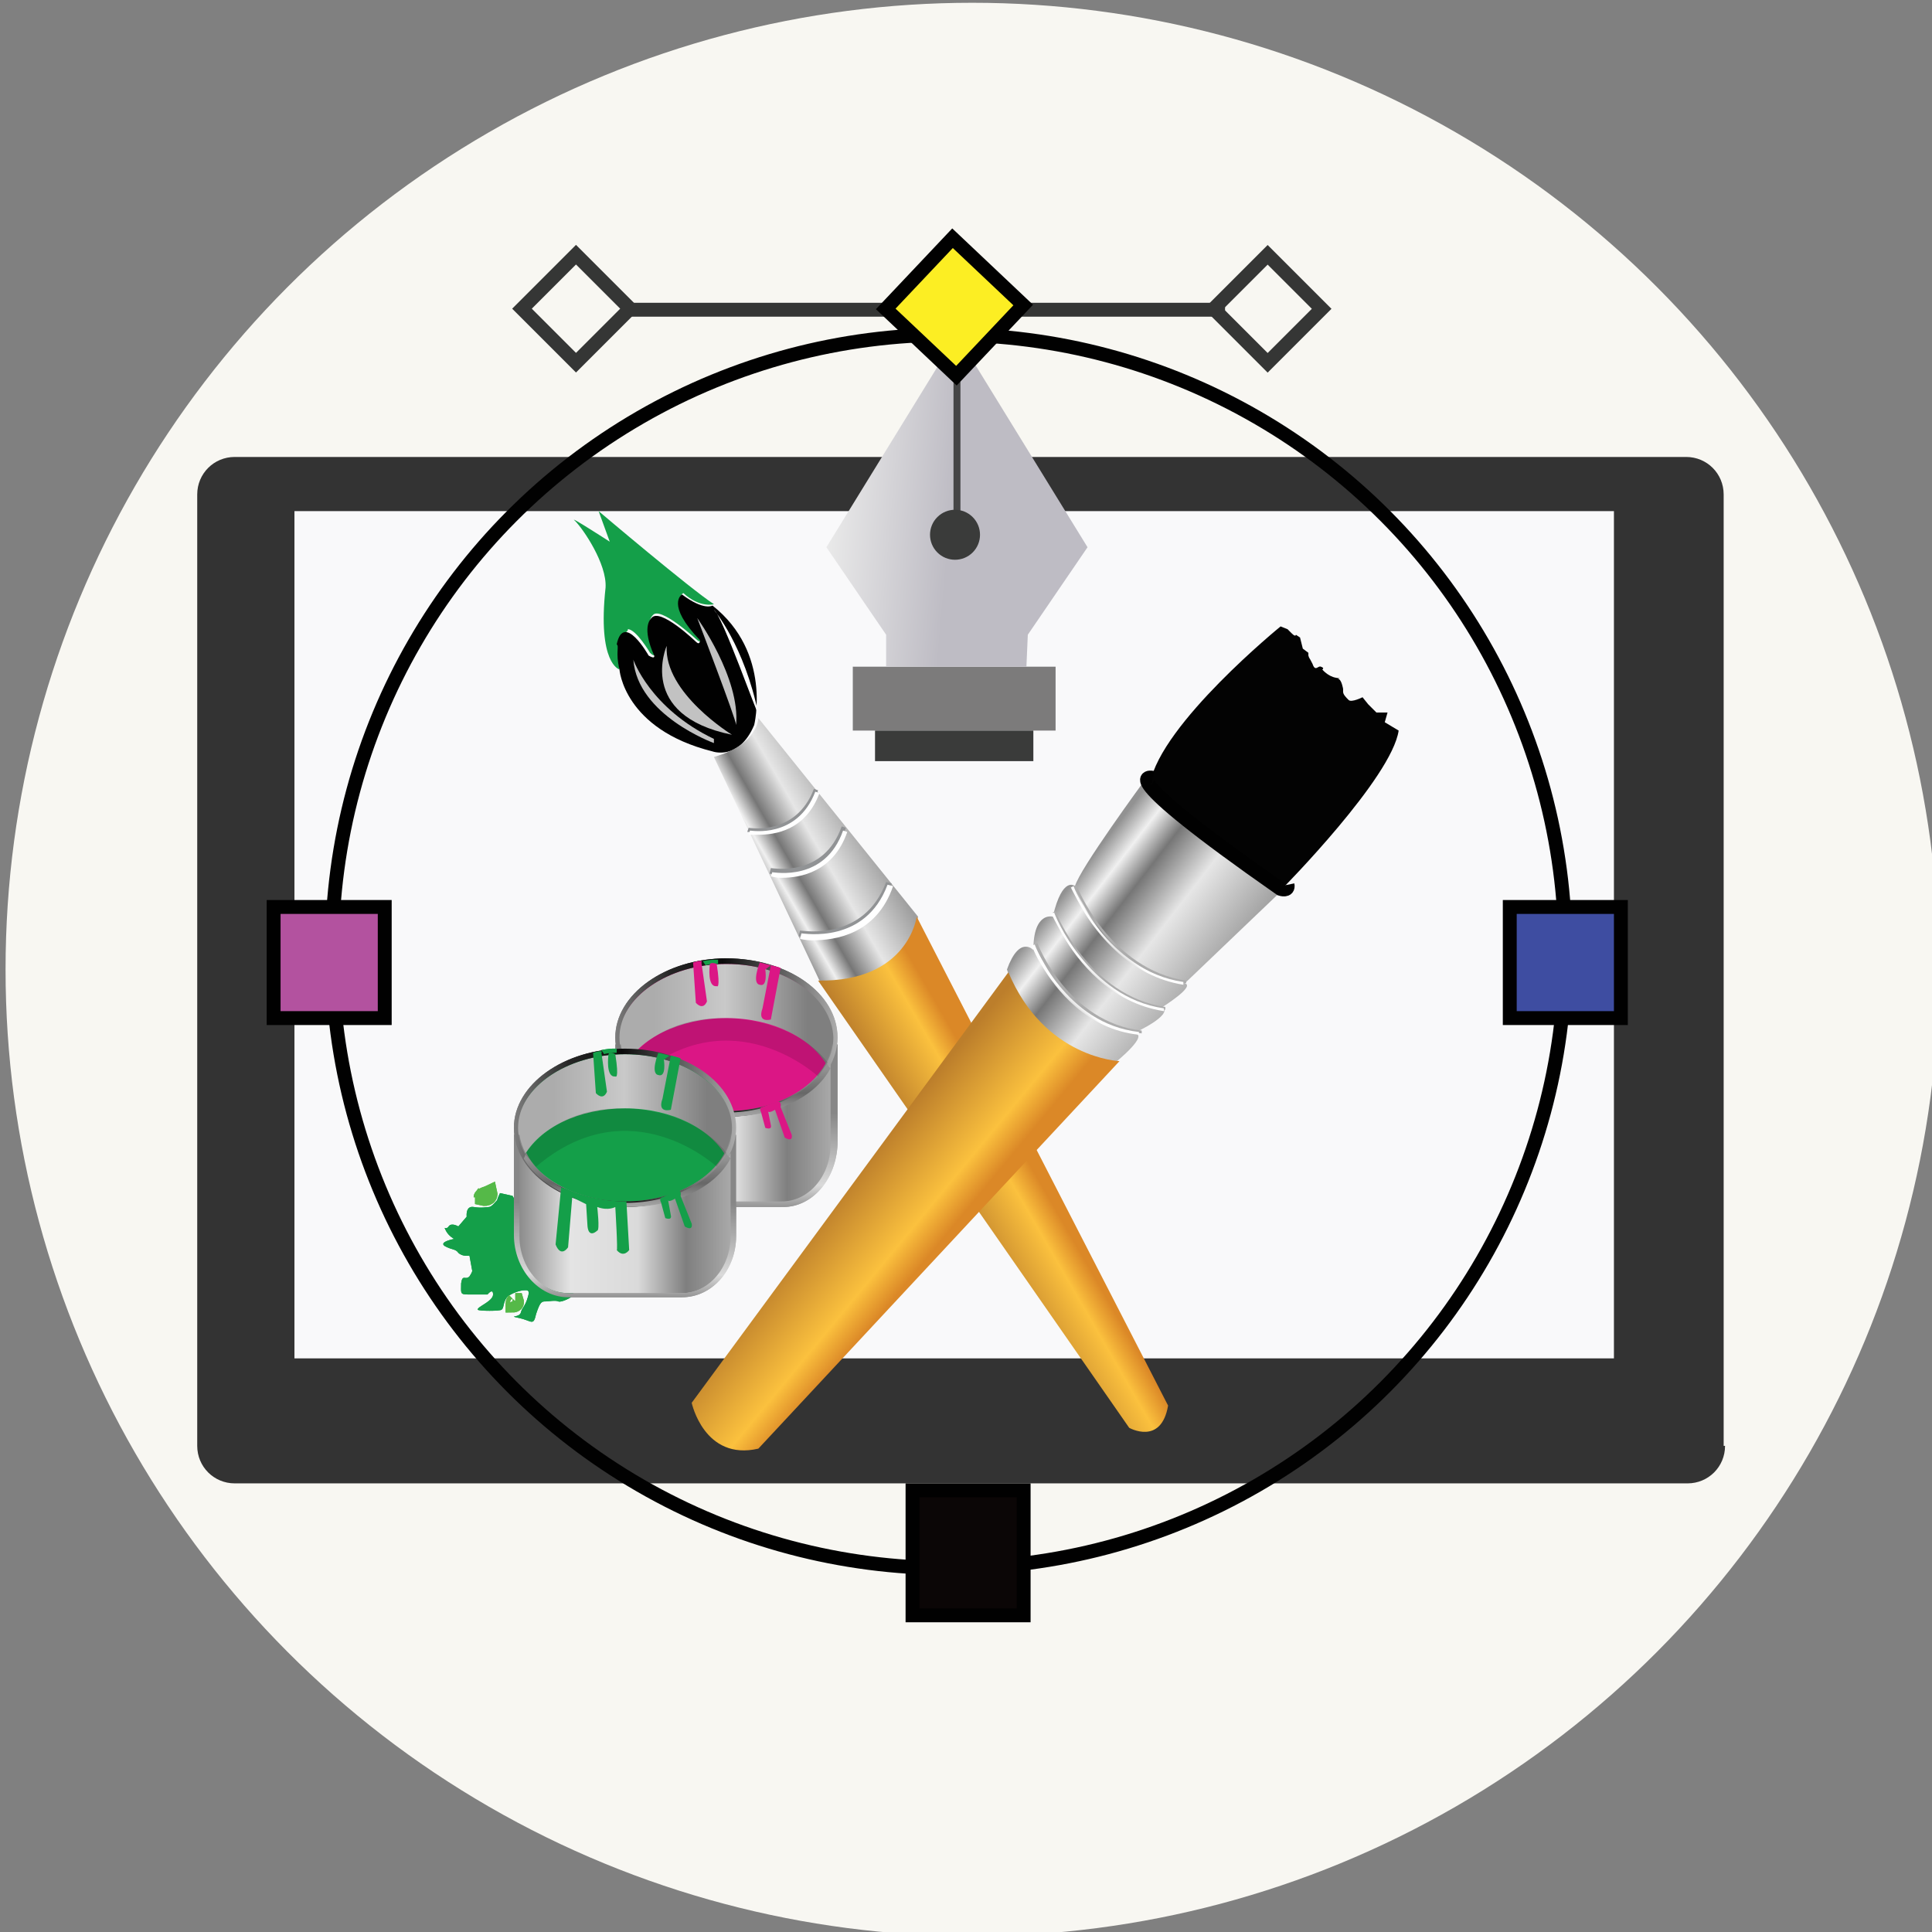 <?xml version="1.0" encoding="utf-8"?>
<!-- Generator: Adobe Illustrator 20.0.0, SVG Export Plug-In . SVG Version: 6.00 Build 0)  -->
<svg version="1.1" id="Layer_1" xmlns="http://www.w3.org/2000/svg" xmlns:xlink="http://www.w3.org/1999/xlink" x="0px" y="0px"
	 viewBox="0 0 139.1 139.1" enable-background="new 0 0 139.1 139.1" xml:space="preserve">
<rect x="0" y="0" width="139.1" height="139.1" fill="#808080" stroke="none"/>
<circle fill="#F8F7F2" cx="-833.5" cy="1752.8" r="70"/>
<g>
	<path fill="#333333" d="M-783.8,1786.3c0,1.4-1.1,2.5-2.5,2.5h-95c-1.4,0-2.5-1.1-2.5-2.5v-62c0-1.4,1.1-2.5,2.5-2.5h95
		c1.4,0,2.5,1.1,2.5,2.5V1786.3z"/>
	<rect x="-877.8" y="1726.8" fill="#F9F9FA" width="87" height="55"/>
</g>
<g>
	<line fill="none" stroke="#C9C9C9" stroke-miterlimit="10" x1="-801.3" y1="1771.8" x2="-801.3" y2="1732.8"/>
	<rect x="-804.1" y="1722.6" fill="#F68938" width="5.1" height="58.3"/>
	<rect x="-804.1" y="1719.2" fill="#F8F6F2" width="5.1" height="3.5"/>
	<path fill="#5C5C5C" d="M-798.9,1709.4h-4.1c-0.6,0-1.2,0.7-1.2,1.5v8.2h5.2V1709.4z"/>
	<rect x="-799" y="1722.6" fill="#A91E23" width="5.1" height="58.3"/>
	<rect x="-799" y="1719.2" fill="#C2C1BF" width="5.1" height="3.5"/>
	<path fill="#111111" d="M-798.9,1709.4h3.9c0.6,0,1.1,0.7,1.1,1.5v8.2h-5.1V1709.4z"/>
	<polyline fill="#F4B26D" points="-798.9,1780.9 -804.1,1780.9 -801.3,1790.6 -799.1,1790.6 	"/>
	<polyline fill="#F5A657" points="-799.1,1790.6 -796.9,1790.6 -793.9,1780.9 -799,1780.9 	"/>
	<g>
		
			<linearGradient id="SVGID_1_" gradientUnits="userSpaceOnUse" x1="-3708.68" y1="1379.854" x2="-3708.68" y2="1375.454" gradientTransform="matrix(0 -1 1 0 -2176.724 -1916.07)">
			<stop  offset="0.5" style="stop-color:#37474F"/>
			<stop  offset="0.5" style="stop-color:#445B65"/>
		</linearGradient>
		<path fill="url(#SVGID_1_)" d="M-801.3,1790.6c0,0,0.5,1.3,1.1,2.9c0.6,1.6,1.6,1.6,2.2,0c0.6-1.6,1.1-2.9,1.1-2.9"/>
	</g>
</g>
<rect x="-823.8" y="1756.8" fill="#090705" width="7" height="3"/>
<rect x="-815.8" y="1756.8" fill="#090705" width="8" height="3"/>
<rect x="-832.8" y="1756.8" fill="#090705" width="8" height="3"/>
<rect x="-840.8" y="1731.8" fill="#3A3B3A" width="11" height="1"/>
<rect x="-843.8" y="1735.8" fill="#3A3B3A" width="11" height="2"/>
<rect x="-830.8" y="1735.8" fill="#3A3B3A" width="11" height="2"/>
<rect x="-817.8" y="1735.8" fill="#3A3B3A" width="11" height="2"/>
<path fill="#3A3B3A" d="M-841.4,1733.7c0.1,0.1,0.2,0.1,0.2,0.3c0,0.1-0.1,0.3-0.3,0.3c-0.1,0-0.2,0-0.2-0.1l-2-1.3
	c-0.1-0.1-0.2-0.1-0.2-0.3c0-0.1,0.1-0.2,0.2-0.3l2-1.3c0.1,0,0.1-0.1,0.2-0.1c0.1,0,0.3,0.1,0.3,0.3c0,0.1-0.1,0.2-0.2,0.3
	l-1.7,1.2L-841.4,1733.7z"/>
<path fill="#3A3B3A" d="M-826.3,1732.7l-1.7-1.2c-0.1-0.1-0.2-0.1-0.2-0.3c0-0.1,0.1-0.3,0.3-0.3c0.1,0,0.1,0,0.2,0.1l2,1.3
	c0.1,0.1,0.2,0.1,0.2,0.3c0,0.1-0.1,0.2-0.2,0.3l-2,1.3c-0.1,0-0.1,0.1-0.2,0.1c-0.1,0-0.3-0.1-0.3-0.3c0-0.1,0.1-0.2,0.2-0.3
	L-826.3,1732.7z"/>
<rect x="-840.8" y="1739.8" fill="#3A3B3A" width="11" height="2"/>
<path fill="#3A3B3A" d="M-841.4,1742.4c0.1,0.1,0.2,0.1,0.2,0.3c0,0.1-0.1,0.3-0.3,0.3c-0.1,0-0.2,0-0.2-0.1l-2-1.3
	c-0.1-0.1-0.2-0.1-0.2-0.3c0-0.1,0.1-0.2,0.2-0.3l2-1.3c0.1,0,0.1-0.1,0.2-0.1c0.1,0,0.3,0.1,0.3,0.3c0,0.1-0.1,0.2-0.2,0.3
	l-1.7,1.2L-841.4,1742.4z"/>
<path fill="#3A3B3A" d="M-826.3,1741.4l-1.7-1.2c-0.1-0.1-0.2-0.1-0.2-0.3c0-0.1,0.1-0.3,0.3-0.3c0.1,0,0.1,0,0.2,0.1l2,1.3
	c0.1,0.1,0.2,0.1,0.2,0.3c0,0.1-0.1,0.2-0.2,0.3l-2,1.3c-0.1,0-0.1,0.1-0.2,0.1c-0.1,0-0.3-0.1-0.3-0.3c0-0.1,0.1-0.2,0.2-0.3
	L-826.3,1741.4z"/>
<line fill="none" stroke="#010101" stroke-miterlimit="10" x1="-833.8" y1="1764.3" x2="-807.8" y2="1764.3"/>
<line fill="none" stroke="#010101" stroke-miterlimit="10" x1="-833.8" y1="1767.3" x2="-807.8" y2="1767.3"/>
<line fill="none" stroke="#010101" stroke-miterlimit="10" x1="-833.8" y1="1770.3" x2="-807.8" y2="1770.3"/>
<line fill="none" stroke="#010101" stroke-miterlimit="10" x1="-840.8" y1="1773.3" x2="-807.8" y2="1773.3"/>
<g>
	<rect x="-876.5" y="1760" fill="#333333" width="38.4" height="2.3"/>
	<rect x="-876.5" y="1758.3" fill="#333333" width="4.4" height="5.1"/>
	<g>
		<rect x="-861.2" y="1707.8" fill="#676766" width="6.6" height="11.4"/>
		<rect x="-860" y="1719.2" fill="#333333" width="4.1" height="3.4"/>
		<path fill="#8F8F8F" d="M-857.9,1722c-6.1,0-11,4.9-11,11c0,6.1,4.9,11,11,11c6.1,0,11-4.9,11-11
			C-846.9,1726.9-851.9,1722-857.9,1722z M-857.9,1741.9c-4.9,0-8.9-4-8.9-8.9c0-4.9,4-8.9,8.9-8.9c4.9,0,8.9,4,8.9,8.9
			C-849,1737.9-853,1741.9-857.9,1741.9z"/>
		
			<rect x="-889.7" y="1761.1" transform="matrix(0.294 -0.956 0.956 0.294 -2298.584 415.691)" fill="#8F8F8F" width="43.4" height="4.5"/>
		
			<rect x="-849.5" y="1741.5" transform="matrix(0.961 -0.277 0.277 0.961 -522 -165.774)" fill="#8F8F8F" width="4.5" height="43.4"/>
		<polygon fill="#FDFEFF" points="-876.6,1794.7 -876.6,1794.7 -875.7,1783.1 -873.2,1783.9 		"/>
		<polygon fill="#FDFEFF" points="-839.1,1795 -839.1,1795 -840,1783.4 -842.5,1784.2 		"/>
		<rect x="-842.2" y="1758.7" fill="#333333" width="4.4" height="5.1"/>
		<path fill="#333333" d="M-854.9,1767.1c0,1.1-0.9,2.1-2.1,2.1l0,0c-1.1,0-2.1-0.9-2.1-2.1v-12.2c0-1.1,0.9-2.1,2.1-2.1l0,0
			c1.1,0,2.1,0.9,2.1,2.1V1767.1z"/>
	</g>
</g>
<circle fill="#F8F7F2" cx="70" cy="69.8" r="69.6"/>
<path fill="#333333" d="M124.2,104.1c0,1.5-1.2,2.7-2.7,2.7H16.9c-1.5,0-2.7-1.2-2.7-2.7V35.6c0-1.5,1.2-2.7,2.7-2.7h104.5
	c1.5,0,2.7,1.2,2.7,2.7V104.1z"/>
<rect x="21.2" y="36.8" fill="#F9F9FA" width="95" height="61"/>
<rect x="83.2" y="60.8" transform="matrix(0.707 -0.707 0.707 0.707 -19.789 79.346)" fill="#FFFFFF" stroke="#353635" stroke-width="2" stroke-miterlimit="10" width="5.5" height="5.5"/>
<rect x="38.7" y="19.5" transform="matrix(0.707 -0.707 0.707 0.707 -3.565 35.799)" fill="none" stroke="#353635" stroke-miterlimit="10" width="5.5" height="5.5"/>
<rect x="88.5" y="19.5" transform="matrix(0.707 -0.707 0.707 0.707 11.024 71.017)" fill="none" stroke="#353635" stroke-miterlimit="10" width="5.5" height="5.5"/>
<line fill="none" stroke="#353635" stroke-miterlimit="10" x1="45.2" y1="22.3" x2="88.2" y2="22.3"/>
<rect x="61.4" y="48" fill="#7C7B7B" width="14.6" height="4.6"/>
<rect x="63" y="52.6" fill="#3A3B3A" width="11.4" height="2.2"/>
<linearGradient id="SVGID_2_" gradientUnits="userSpaceOnUse" x1="994.236" y1="2320.018" x2="1008.583" y2="2307.979" gradientTransform="matrix(0.707 0.707 -0.707 0.707 997.285 -2308.151)">
	<stop  offset="0" style="stop-color:#E9E9E9"/>
	<stop  offset="0.463" style="stop-color:#BEBCC4"/>
	<stop  offset="1" style="stop-color:#BEBCC4"/>
</linearGradient>
<polyline fill="url(#SVGID_2_)" points="69.1,23.8 59.5,39.4 63.8,45.7 63.8,48 73.9,48 74,45.7 78.3,39.4 68.7,23.8 "/>
<rect x="68.3" y="23.5" fill="none" stroke="#454546" stroke-width="0.5" stroke-miterlimit="10" width="1.9" height="2"/>
<line fill="none" stroke="#454546" stroke-width="0.5" stroke-miterlimit="10" x1="68.9" y1="25.5" x2="68.9" y2="38.7"/>
<rect x="66.6" y="19.5" transform="matrix(0.707 -0.707 0.707 0.707 4.598 55.506)" fill="#FFFFFF" stroke="#353635" stroke-miterlimit="10" width="5.5" height="5.5"/>
<ellipse transform="matrix(0.707 -0.707 0.707 0.707 -7.102 59.924)" fill="#3A3B3A" cx="68.8" cy="38.5" rx="1.8" ry="1.8"/>
<circle fill="none" stroke="#010101" stroke-miterlimit="10" cx="68.3" cy="68.5" r="44.4"/>
<linearGradient id="SVGID_3_" gradientUnits="userSpaceOnUse" x1="44.448" y1="80.872" x2="60.065" y2="80.872">
	<stop  offset="0" style="stop-color:#878787"/>
	<stop  offset="0.248" style="stop-color:#E4E4E4"/>
	<stop  offset="0.558" style="stop-color:#DADADA"/>
	<stop  offset="0.782" style="stop-color:#7F7F7F"/>
	<stop  offset="1" style="stop-color:#ACACAC"/>
</linearGradient>
<path fill="url(#SVGID_3_)" d="M60.1,75.2v7.2c0,2.4-1.7,4.3-3.7,4.3h-8.2c-2,0-3.7-1.9-3.7-4.3v-7.2"/>
<linearGradient id="SVGID_4_" gradientUnits="userSpaceOnUse" x1="44.409" y1="74.723" x2="60.105" y2="74.723">
	<stop  offset="0" style="stop-color:#7F7F7F"/>
	<stop  offset="0.497" style="stop-color:#ADADAD"/>
	<stop  offset="1" style="stop-color:#ACACAC"/>
</linearGradient>
<ellipse fill="url(#SVGID_4_)" cx="52.3" cy="74.7" rx="7.8" ry="5.5"/>
<ellipse fill="#DB1685" cx="52.3" cy="74.7" rx="7.8" ry="5.5"/>
<linearGradient id="SVGID_5_" gradientUnits="userSpaceOnUse" x1="58.141" y1="73.122" x2="47.111" y2="73.122">
	<stop  offset="0" style="stop-color:#7F7F7F"/>
	<stop  offset="0.539" style="stop-color:#C9C9C9"/>
	<stop  offset="1" style="stop-color:#ACACAC"/>
</linearGradient>
<path fill="url(#SVGID_5_)" d="M52.3,73.3c3.4,0,6.2,1.5,7.3,3.5c0.3-0.6,0.5-1.3,0.5-1.9c0-3-3.5-5.5-7.8-5.5
	c-4.3,0-7.8,2.5-7.8,5.5c0,0.7,0.2,1.3,0.5,1.9C46,74.8,48.9,73.3,52.3,73.3z"/>
<linearGradient id="SVGID_6_" gradientUnits="userSpaceOnUse" x1="52.251" y1="80.104" x2="52.197" y2="89.399">
	<stop  offset="0" style="stop-color:#878787"/>
	<stop  offset="0.558" style="stop-color:#DADADA"/>
	<stop  offset="0.782" style="stop-color:#7F7F7F"/>
	<stop  offset="1" style="stop-color:#ACACAC"/>
</linearGradient>
<path fill="url(#SVGID_6_)" d="M56.4,86.9h-8.2c-2.1,0-3.9-2-3.9-4.5v-7.2l0.4,0c0.4,2.7,3.7,4.8,7.6,4.8c4,0,7.2-2.1,7.6-4.8l0.4,0
	v7.2C60.2,84.9,58.5,86.9,56.4,86.9L56.4,86.9z M44.6,76.5l0,5.9c0,2.3,1.6,4.1,3.5,4.1h8.2c1.9,0,3.5-1.8,3.5-4.1v-5.9
	c-1.1,2.3-4.1,3.9-7.6,3.9C48.7,80.4,45.7,78.8,44.6,76.5L44.6,76.5z"/>
<linearGradient id="SVGID_7_" gradientUnits="userSpaceOnUse" x1="44.227" y1="74.722" x2="60.287" y2="74.722">
	<stop  offset="0" style="stop-color:#7F7F7F"/>
	<stop  offset="0.248" style="stop-color:#262626"/>
	<stop  offset="0.485" style="stop-color:#0B0B0B"/>
	<stop  offset="1" style="stop-color:#ACACAC"/>
</linearGradient>
<path fill="url(#SVGID_7_)" d="M52.3,80.4c-4.4,0-8-2.5-8-5.7c0-3.1,3.6-5.7,8-5.7s8,2.5,8,5.7C60.3,77.8,56.7,80.4,52.3,80.4
	L52.3,80.4z M52.3,69.4c-4.2,0-7.7,2.4-7.7,5.3c0,2.9,3.4,5.3,7.7,5.3c4.2,0,7.7-2.4,7.7-5.3C59.9,71.8,56.5,69.4,52.3,69.4
	L52.3,69.4z"/>
<linearGradient id="SVGID_8_" gradientUnits="userSpaceOnUse" x1="52.257" y1="80.428" x2="52.257" y2="73.457">
	<stop  offset="0" style="stop-color:#A7A7A7"/>
	<stop  offset="0.248" style="stop-color:#676767"/>
	<stop  offset="0.485" style="stop-color:#909090"/>
	<stop  offset="1" style="stop-color:#ACACAC"/>
</linearGradient>
<path fill="url(#SVGID_8_)" d="M59.5,76.5c-1,2.1-3.9,3.6-7.2,3.6c-3.4,0-6.2-1.5-7.2-3.6c-0.1,0.1-0.1,0.3-0.2,0.4
	c1.2,2.1,4.1,3.5,7.5,3.5c3.4,0,6.3-1.4,7.4-3.5C59.6,76.8,59.6,76.6,59.5,76.5z"/>
<path fill="#DB1685" d="M48,79.2c0,0,1.7,0.9,4.3,0.9l0.2,3.5c0,0-0.4,0.6-0.9,0c0.1,0.2-0.1-3.1-0.1-3.1s-0.5,0.3-1.3,0
	c0,0,0.2,1.7,0,1.7c0,0-0.6,0.6-0.7-0.3l-0.1-1.6l-1-0.5l-0.3,3.6c0,0-0.5,0.8-0.9-0.2l0.4-4.1L48,79.2z"/>
<path fill="#DB1685" d="M54.9,79.7c0,0-0.3,0-0.1,0.4l0.3,1.1c0,0,0.5,0.2,0.4-0.2L55.3,80c0,0,0,0.2,0.5-0.1l0.7,2
	c0,0,0.6,0.4,0.5-0.2l-0.8-2c0,0,0.1-0.4-0.2-0.4L54.9,79.7"/>
<path fill="#DB1685" d="M49.9,69.3l0.2,2.9c0,0,0.5,0.6,0.8-0.1l-0.4-2.8C50.6,69.2,50.5,69.1,49.9,69.3z"/>
<path fill="#149F49" d="M50.6,69.2c0,0,0.5-0.1,0.8-0.1c0.2,0,0.2,0,0.3,0c0,0,0,0.3,0,0.3s-0.7,0-0.9,0.1L50.6,69.2z"/>
<path fill="#DB1685" d="M51.1,69.5c0,0-0.2,1.6,0.5,1.5c0,0,0.3,0.3,0-1.6C51.6,69.4,51.1,69.2,51.1,69.5z"/>
<path fill="#DB1685" d="M55.5,69.5c0,0,0.5,0.1,0.7,0.2l-0.7,3.7c0,0-1,0.3-0.6-0.8L55.5,69.5z"/>
<path fill="#DB1685" d="M54.7,69.3c0,0-0.6,1.5,0,1.6c0.6,0.2,0.4-1.1,0.4-1.1l0.4-0.3L54.7,69.3z"/>
<path opacity="0.13" fill="#010101" d="M45.1,76.6c0,0,2-3.4,7.1-3.3c0,0,4.8-0.1,7.4,3.2l-0.7,1c0,0-6.2-5.8-13,0L45.1,76.6z"/>
<path fill="#149F49" d="M36.9,86.1L36,85.9c0,0-0.2,0.4-0.2,0.5c-0.1,0.1-0.4,0.5-0.6,0.5s-0.5,0.1-1.1,0c-0.6-0.1-0.5,0.7-0.5,0.7
	L33,88.3c0,0-0.5-0.3-0.7,0c-0.2,0.3-0.4-0.1-0.2,0.3c0.2,0.4,0.6,0.6,0.6,0.6s-1.1,0.2-0.7,0.5c0.5,0.3,0.8,0.2,1,0.5
	c0.3,0.3,0.8,0.2,0.8,0.2l0.2,1.1c0,0,0,0.1-0.2,0.4c-0.3,0.3-0.5-0.2-0.6,0.5c0,0.7-0.1,0.8,0.5,0.8c0.7,0,1.4,0,1.4,0
	s0.4-0.5,0.4,0c0,0.5-1.2,0.9-1.1,1.1c0.1,0.1,1.6,0.1,1.7,0c0.2-0.1,0.1-0.5,0.4-0.9c0.3-0.3,1-0.5,1.2-0.5c0.2,0,0.5-0.1,0.3,0.5
	c-0.2,0.7-0.4,0.7-0.5,1.1c-0.1,0.4-1,0.2-0.1,0.4c0.9,0.2,1,0.6,1.2-0.3c0.3-0.9,0.4-0.9,0.7-0.9c0.2,0,0.7-0.1,0.9,0
	c0.2,0.1,1-0.3,1-0.4c0-0.1,0.4-0.6,0-0.7C40.9,92.8,36.9,86.1,36.9,86.1z"/>
<linearGradient id="SVGID_9_" gradientUnits="userSpaceOnUse" x1="37.206" y1="87.349" x2="52.823" y2="87.349">
	<stop  offset="0" style="stop-color:#878787"/>
	<stop  offset="0.248" style="stop-color:#E4E4E4"/>
	<stop  offset="0.558" style="stop-color:#DADADA"/>
	<stop  offset="0.782" style="stop-color:#7F7F7F"/>
	<stop  offset="1" style="stop-color:#ACACAC"/>
</linearGradient>
<path fill="url(#SVGID_9_)" d="M52.8,81.6v7.2c0,2.4-1.7,4.3-3.7,4.3h-8.2c-2,0-3.7-1.9-3.7-4.3v-7.2"/>
<linearGradient id="SVGID_10_" gradientUnits="userSpaceOnUse" x1="37.167" y1="81.198" x2="52.862" y2="81.198">
	<stop  offset="0" style="stop-color:#7F7F7F"/>
	<stop  offset="0.497" style="stop-color:#ADADAD"/>
	<stop  offset="1" style="stop-color:#ACACAC"/>
</linearGradient>
<ellipse fill="url(#SVGID_10_)" cx="45" cy="81.2" rx="7.8" ry="5.5"/>
<ellipse fill="#149F49" cx="45" cy="81.2" rx="7.8" ry="5.5"/>
<linearGradient id="SVGID_11_" gradientUnits="userSpaceOnUse" x1="50.899" y1="79.599" x2="39.868" y2="79.599">
	<stop  offset="0" style="stop-color:#7F7F7F"/>
	<stop  offset="0.539" style="stop-color:#C9C9C9"/>
	<stop  offset="1" style="stop-color:#ACACAC"/>
</linearGradient>
<path fill="url(#SVGID_11_)" d="M45,79.8c3.4,0,6.2,1.5,7.3,3.5c0.3-0.6,0.5-1.3,0.5-1.9c0-3-3.5-5.5-7.8-5.5
	c-4.3,0-7.8,2.5-7.8,5.5c0,0.7,0.2,1.3,0.5,1.9C38.8,81.2,41.7,79.8,45,79.8z"/>
<linearGradient id="SVGID_12_" gradientUnits="userSpaceOnUse" x1="45.007" y1="86.581" x2="44.954" y2="95.876">
	<stop  offset="0" style="stop-color:#878787"/>
	<stop  offset="0.558" style="stop-color:#DADADA"/>
	<stop  offset="0.782" style="stop-color:#7F7F7F"/>
	<stop  offset="1" style="stop-color:#ACACAC"/>
</linearGradient>
<path fill="url(#SVGID_12_)" d="M49.1,93.4h-8.2c-2.1,0-3.9-2-3.9-4.5v-7.2l0.4,0c0.4,2.7,3.7,4.8,7.6,4.8c4,0,7.2-2.1,7.6-4.8
	l0.4,0V89C53,91.4,51.3,93.4,49.1,93.4L49.1,93.4z M37.4,83V89c0,2.3,1.6,4.1,3.5,4.1h8.2c1.9,0,3.5-1.8,3.5-4.1V83
	c-1.1,2.3-4.1,3.9-7.6,3.9C41.5,86.9,38.4,85.3,37.4,83L37.4,83z"/>
<linearGradient id="SVGID_13_" gradientUnits="userSpaceOnUse" x1="36.985" y1="81.199" x2="53.044" y2="81.199">
	<stop  offset="0" style="stop-color:#7F7F7F"/>
	<stop  offset="0.248" style="stop-color:#262626"/>
	<stop  offset="0.485" style="stop-color:#0B0B0B"/>
	<stop  offset="1" style="stop-color:#ACACAC"/>
</linearGradient>
<path fill="url(#SVGID_13_)" d="M45,86.9c-4.4,0-8-2.5-8-5.7c0-3.1,3.6-5.7,8-5.7c4.4,0,8,2.5,8,5.7C53,84.3,49.4,86.9,45,86.9
	L45,86.9z M45,75.9c-4.2,0-7.7,2.4-7.7,5.3c0,2.9,3.4,5.3,7.7,5.3c4.2,0,7.7-2.4,7.7-5.3C52.7,78.3,49.2,75.9,45,75.9L45,75.9z"/>
<linearGradient id="SVGID_14_" gradientUnits="userSpaceOnUse" x1="45.014" y1="86.904" x2="45.014" y2="79.934">
	<stop  offset="0" style="stop-color:#A7A7A7"/>
	<stop  offset="0.248" style="stop-color:#676767"/>
	<stop  offset="0.485" style="stop-color:#909090"/>
	<stop  offset="1" style="stop-color:#ACACAC"/>
</linearGradient>
<path fill="url(#SVGID_14_)" d="M52.3,83c-1,2.1-3.9,3.6-7.2,3.6c-3.4,0-6.2-1.5-7.2-3.6c-0.1,0.1-0.1,0.3-0.2,0.4
	c1.2,2.1,4.1,3.5,7.5,3.5c3.4,0,6.3-1.4,7.4-3.5C52.4,83.2,52.3,83.1,52.3,83z"/>
<path fill="#149F49" d="M40.8,85.6c0,0,1.7,0.9,4.3,0.9l0.2,3.5c0,0-0.4,0.6-0.9,0c0.1,0.2-0.1-3.1-0.1-3.1s-0.5,0.3-1.3,0
	c0,0,0.2,1.7,0,1.7c0,0-0.6,0.6-0.7-0.3l-0.1-1.6l-1-0.5l-0.3,3.6c0,0-0.5,0.8-0.9-0.2l0.4-4.1L40.8,85.6z"/>
<path fill="#149F49" d="M47.7,86.2c0,0-0.3,0-0.1,0.4l0.3,1.1c0,0,0.5,0.2,0.4-0.2l-0.2-1.1c0,0,0,0.2,0.5-0.1l0.7,2
	c0,0,0.6,0.4,0.5-0.2l-0.8-2c0,0,0.1-0.4-0.2-0.4L47.7,86.2"/>
<path fill="#149F49" d="M42.7,75.8l0.2,2.9c0,0,0.5,0.6,0.8-0.1l-0.4-2.8C43.4,75.7,43.3,75.6,42.7,75.8z"/>
<path fill="#149F49" d="M43.3,75.6c0,0,0.5-0.1,0.8-0.1c0.2,0,0.3,0,0.3,0c0,0,0,0.3,0,0.3s-0.7,0-0.9,0.1L43.3,75.6z"/>
<path fill="#149F49" d="M43.8,76c0,0-0.2,1.6,0.5,1.5c0,0,0.3,0.3,0-1.6C44.3,75.9,43.8,75.6,43.8,76z"/>
<path fill="#149F49" d="M48.3,76c0,0,0.5,0.1,0.7,0.2l-0.7,3.7c0,0-1,0.3-0.6-0.8L48.3,76z"/>
<path fill="#149F49" d="M47.4,75.8c0,0-0.6,1.5,0,1.6c0.6,0.2,0.4-1.1,0.4-1.1l0.4-0.3L47.4,75.8z"/>
<path opacity="0.13" fill="#010101" d="M37.8,83.1c0,0,2-3.4,7.1-3.3c0,0,4.8-0.1,7.4,3.2l-0.7,1c0,0-6.2-5.8-13,0L37.8,83.1z"/>
<path fill="none" stroke="#55B948" d="M34.6,86.2c0-0.2,0.5-0.3,0.7-0.4c0.1,0.4-0.2,0.6-0.6,0.5c0-0.2,0-0.3,0.1-0.4"/>
<path fill="none" stroke="#55B948" d="M37,93.6c-0.1,0.1-0.1,0.2-0.1,0.4c0.2,0,0.4-0.1,0.3-0.4c-0.1,0-0.1,0-0.1,0"/>
<linearGradient id="SVGID_15_" gradientUnits="userSpaceOnUse" x1="44.448" y1="80.872" x2="60.065" y2="80.872">
	<stop  offset="0" style="stop-color:#878787"/>
	<stop  offset="0.248" style="stop-color:#E4E4E4"/>
	<stop  offset="0.558" style="stop-color:#DADADA"/>
	<stop  offset="0.782" style="stop-color:#7F7F7F"/>
	<stop  offset="1" style="stop-color:#ACACAC"/>
</linearGradient>
<path fill="url(#SVGID_15_)" d="M60.1,75.2v7.2c0,2.4-1.7,4.3-3.7,4.3h-8.2c-2,0-3.7-1.9-3.7-4.3v-7.2"/>
<linearGradient id="SVGID_16_" gradientUnits="userSpaceOnUse" x1="44.409" y1="74.723" x2="60.105" y2="74.723">
	<stop  offset="0" style="stop-color:#7F7F7F"/>
	<stop  offset="0.497" style="stop-color:#ADADAD"/>
	<stop  offset="1" style="stop-color:#ACACAC"/>
</linearGradient>
<ellipse fill="url(#SVGID_16_)" cx="52.3" cy="74.7" rx="7.8" ry="5.5"/>
<ellipse fill="#DB1685" cx="52.3" cy="74.7" rx="7.8" ry="5.5"/>
<linearGradient id="SVGID_17_" gradientUnits="userSpaceOnUse" x1="58.141" y1="73.122" x2="47.111" y2="73.122">
	<stop  offset="0" style="stop-color:#7F7F7F"/>
	<stop  offset="0.539" style="stop-color:#C9C9C9"/>
	<stop  offset="1" style="stop-color:#ACACAC"/>
</linearGradient>
<path fill="url(#SVGID_17_)" d="M52.3,73.3c3.4,0,6.2,1.5,7.3,3.5c0.3-0.6,0.5-1.3,0.5-1.9c0-3-3.5-5.5-7.8-5.5
	c-4.3,0-7.8,2.5-7.8,5.5c0,0.7,0.2,1.3,0.5,1.9C46,74.8,48.9,73.3,52.3,73.3z"/>
<linearGradient id="SVGID_18_" gradientUnits="userSpaceOnUse" x1="52.251" y1="80.104" x2="52.197" y2="89.399">
	<stop  offset="0" style="stop-color:#878787"/>
	<stop  offset="0.558" style="stop-color:#DADADA"/>
	<stop  offset="0.782" style="stop-color:#7F7F7F"/>
	<stop  offset="1" style="stop-color:#ACACAC"/>
</linearGradient>
<path fill="url(#SVGID_18_)" d="M56.4,86.9h-8.2c-2.1,0-3.9-2-3.9-4.5v-7.2l0.4,0c0.4,2.7,3.7,4.8,7.6,4.8c4,0,7.2-2.1,7.6-4.8
	l0.4,0v7.2C60.2,84.9,58.5,86.9,56.4,86.9L56.4,86.9z M44.6,76.5l0,5.9c0,2.3,1.6,4.1,3.5,4.1h8.2c1.9,0,3.5-1.8,3.5-4.1v-5.9
	c-1.1,2.3-4.1,3.9-7.6,3.9C48.7,80.4,45.7,78.8,44.6,76.5L44.6,76.5z"/>
<linearGradient id="SVGID_19_" gradientUnits="userSpaceOnUse" x1="44.227" y1="74.722" x2="60.287" y2="74.722">
	<stop  offset="0" style="stop-color:#7F7F7F"/>
	<stop  offset="0.248" style="stop-color:#262626"/>
	<stop  offset="0.485" style="stop-color:#0B0B0B"/>
	<stop  offset="1" style="stop-color:#ACACAC"/>
</linearGradient>
<path fill="url(#SVGID_19_)" d="M52.3,80.4c-4.4,0-8-2.5-8-5.7c0-3.1,3.6-5.7,8-5.7s8,2.5,8,5.7C60.3,77.8,56.7,80.4,52.3,80.4
	L52.3,80.4z M52.3,69.4c-4.2,0-7.7,2.4-7.7,5.3c0,2.9,3.4,5.3,7.7,5.3c4.2,0,7.7-2.4,7.7-5.3C59.9,71.8,56.5,69.4,52.3,69.4
	L52.3,69.4z"/>
<linearGradient id="SVGID_20_" gradientUnits="userSpaceOnUse" x1="52.257" y1="80.428" x2="52.257" y2="73.457">
	<stop  offset="0" style="stop-color:#A7A7A7"/>
	<stop  offset="0.248" style="stop-color:#676767"/>
	<stop  offset="0.485" style="stop-color:#909090"/>
	<stop  offset="1" style="stop-color:#ACACAC"/>
</linearGradient>
<path fill="url(#SVGID_20_)" d="M59.5,76.5c-1,2.1-3.9,3.6-7.2,3.6c-3.4,0-6.2-1.5-7.2-3.6c-0.1,0.1-0.1,0.3-0.2,0.4
	c1.2,2.1,4.1,3.5,7.5,3.5c3.4,0,6.3-1.4,7.4-3.5C59.6,76.8,59.6,76.6,59.5,76.5z"/>
<path fill="#DB1685" d="M48,79.2c0,0,1.7,0.9,4.3,0.9l0.2,3.5c0,0-0.4,0.6-0.9,0c0.1,0.2-0.1-3.1-0.1-3.1s-0.5,0.3-1.3,0
	c0,0,0.2,1.7,0,1.7c0,0-0.6,0.6-0.7-0.3l-0.1-1.6l-1-0.5l-0.3,3.6c0,0-0.5,0.8-0.9-0.2l0.4-4.1L48,79.2z"/>
<path fill="#DB1685" d="M54.9,79.7c0,0-0.3,0-0.1,0.4l0.3,1.1c0,0,0.5,0.2,0.4-0.2L55.3,80c0,0,0,0.2,0.5-0.1l0.7,2
	c0,0,0.6,0.4,0.5-0.2l-0.8-2c0,0,0.1-0.4-0.2-0.4L54.9,79.7"/>
<path fill="#DB1685" d="M49.9,69.3l0.2,2.9c0,0,0.5,0.6,0.8-0.1l-0.4-2.8C50.6,69.2,50.5,69.1,49.9,69.3z"/>
<path fill="#149F49" d="M50.6,69.2c0,0,0.5-0.1,0.8-0.1c0.2,0,0.2,0,0.3,0c0,0,0,0.3,0,0.3s-0.7,0-0.9,0.1L50.6,69.2z"/>
<path fill="#DB1685" d="M51.1,69.5c0,0-0.2,1.6,0.5,1.5c0,0,0.3,0.3,0-1.6C51.6,69.4,51.1,69.2,51.1,69.5z"/>
<path fill="#DB1685" d="M55.5,69.5c0,0,0.5,0.1,0.7,0.2l-0.7,3.7c0,0-1,0.3-0.6-0.8L55.5,69.5z"/>
<path fill="#DB1685" d="M54.7,69.3c0,0-0.6,1.5,0,1.6c0.6,0.2,0.4-1.1,0.4-1.1l0.4-0.3L54.7,69.3z"/>
<path opacity="0.13" fill="#010101" d="M45.1,76.6c0,0,2-3.4,7.1-3.3c0,0,4.8-0.1,7.4,3.2l-0.7,1c0,0-6.2-5.8-13,0L45.1,76.6z"/>
<path fill="#149F49" d="M36.9,86.1L36,85.9c0,0-0.2,0.4-0.2,0.5c-0.1,0.1-0.4,0.5-0.6,0.5s-0.5,0.1-1.1,0c-0.6-0.1-0.5,0.7-0.5,0.7
	L33,88.3c0,0-0.5-0.3-0.7,0c-0.2,0.3-0.4-0.1-0.2,0.3c0.2,0.4,0.6,0.6,0.6,0.6s-1.1,0.2-0.7,0.5c0.5,0.3,0.8,0.2,1,0.5
	c0.3,0.3,0.8,0.2,0.8,0.2l0.2,1.1c0,0,0,0.1-0.2,0.4c-0.3,0.3-0.5-0.2-0.6,0.5c0,0.7-0.1,0.8,0.5,0.8c0.7,0,1.4,0,1.4,0
	s0.4-0.5,0.4,0c0,0.5-1.2,0.9-1.1,1.1c0.1,0.1,1.6,0.1,1.7,0c0.2-0.1,0.1-0.5,0.4-0.9c0.3-0.3,1-0.5,1.2-0.5c0.2,0,0.5-0.1,0.3,0.5
	c-0.2,0.7-0.4,0.7-0.5,1.1c-0.1,0.4-1,0.2-0.1,0.4c0.9,0.2,1,0.6,1.2-0.3c0.3-0.9,0.4-0.9,0.7-0.9c0.2,0,0.7-0.1,0.9,0
	c0.2,0.1,1-0.3,1-0.4c0-0.1,0.4-0.6,0-0.7C40.9,92.8,36.9,86.1,36.9,86.1z"/>
<linearGradient id="SVGID_21_" gradientUnits="userSpaceOnUse" x1="37.206" y1="87.349" x2="52.823" y2="87.349">
	<stop  offset="0" style="stop-color:#878787"/>
	<stop  offset="0.248" style="stop-color:#E4E4E4"/>
	<stop  offset="0.558" style="stop-color:#DADADA"/>
	<stop  offset="0.782" style="stop-color:#7F7F7F"/>
	<stop  offset="1" style="stop-color:#ACACAC"/>
</linearGradient>
<path fill="url(#SVGID_21_)" d="M52.8,81.6v7.2c0,2.4-1.7,4.3-3.7,4.3h-8.2c-2,0-3.7-1.9-3.7-4.3v-7.2"/>
<linearGradient id="SVGID_22_" gradientUnits="userSpaceOnUse" x1="37.167" y1="81.198" x2="52.862" y2="81.198">
	<stop  offset="0" style="stop-color:#7F7F7F"/>
	<stop  offset="0.497" style="stop-color:#ADADAD"/>
	<stop  offset="1" style="stop-color:#ACACAC"/>
</linearGradient>
<ellipse fill="url(#SVGID_22_)" cx="45" cy="81.2" rx="7.8" ry="5.5"/>
<ellipse fill="#149F49" cx="45" cy="81.2" rx="7.8" ry="5.5"/>
<linearGradient id="SVGID_23_" gradientUnits="userSpaceOnUse" x1="50.899" y1="79.599" x2="39.868" y2="79.599">
	<stop  offset="0" style="stop-color:#7F7F7F"/>
	<stop  offset="0.539" style="stop-color:#C9C9C9"/>
	<stop  offset="1" style="stop-color:#ACACAC"/>
</linearGradient>
<path fill="url(#SVGID_23_)" d="M45,79.8c3.4,0,6.2,1.5,7.3,3.5c0.3-0.6,0.5-1.3,0.5-1.9c0-3-3.5-5.5-7.8-5.5
	c-4.3,0-7.8,2.5-7.8,5.5c0,0.7,0.2,1.3,0.5,1.9C38.8,81.2,41.7,79.8,45,79.8z"/>
<linearGradient id="SVGID_24_" gradientUnits="userSpaceOnUse" x1="45.007" y1="86.581" x2="44.954" y2="95.876">
	<stop  offset="0" style="stop-color:#878787"/>
	<stop  offset="0.558" style="stop-color:#DADADA"/>
	<stop  offset="0.782" style="stop-color:#7F7F7F"/>
	<stop  offset="1" style="stop-color:#ACACAC"/>
</linearGradient>
<path fill="url(#SVGID_24_)" d="M49.1,93.4h-8.2c-2.1,0-3.9-2-3.9-4.5v-7.2l0.4,0c0.4,2.7,3.7,4.8,7.6,4.8c4,0,7.2-2.1,7.6-4.8
	l0.4,0V89C53,91.4,51.3,93.4,49.1,93.4L49.1,93.4z M37.4,83V89c0,2.3,1.6,4.1,3.5,4.1h8.2c1.9,0,3.5-1.8,3.5-4.1V83
	c-1.1,2.3-4.1,3.9-7.6,3.9C41.5,86.9,38.4,85.3,37.4,83L37.4,83z"/>
<linearGradient id="SVGID_25_" gradientUnits="userSpaceOnUse" x1="36.985" y1="81.199" x2="53.044" y2="81.199">
	<stop  offset="0" style="stop-color:#7F7F7F"/>
	<stop  offset="0.248" style="stop-color:#262626"/>
	<stop  offset="0.485" style="stop-color:#0B0B0B"/>
	<stop  offset="1" style="stop-color:#ACACAC"/>
</linearGradient>
<path fill="url(#SVGID_25_)" d="M45,86.9c-4.4,0-8-2.5-8-5.7c0-3.1,3.6-5.7,8-5.7c4.4,0,8,2.5,8,5.7C53,84.3,49.4,86.9,45,86.9
	L45,86.9z M45,75.9c-4.2,0-7.7,2.4-7.7,5.3c0,2.9,3.4,5.3,7.7,5.3c4.2,0,7.7-2.4,7.7-5.3C52.7,78.3,49.2,75.9,45,75.9L45,75.9z"/>
<linearGradient id="SVGID_26_" gradientUnits="userSpaceOnUse" x1="45.014" y1="86.904" x2="45.014" y2="79.934">
	<stop  offset="0" style="stop-color:#A7A7A7"/>
	<stop  offset="0.248" style="stop-color:#676767"/>
	<stop  offset="0.485" style="stop-color:#909090"/>
	<stop  offset="1" style="stop-color:#ACACAC"/>
</linearGradient>
<path fill="url(#SVGID_26_)" d="M52.3,83c-1,2.1-3.9,3.6-7.2,3.6c-3.4,0-6.2-1.5-7.2-3.6c-0.1,0.1-0.1,0.3-0.2,0.4
	c1.2,2.1,4.1,3.5,7.5,3.5c3.4,0,6.3-1.4,7.4-3.5C52.4,83.2,52.3,83.1,52.3,83z"/>
<path fill="#149F49" d="M40.8,85.6c0,0,1.7,0.9,4.3,0.9l0.2,3.5c0,0-0.4,0.6-0.9,0c0.1,0.2-0.1-3.1-0.1-3.1s-0.5,0.3-1.3,0
	c0,0,0.2,1.7,0,1.7c0,0-0.6,0.6-0.7-0.3l-0.1-1.6l-1-0.5l-0.3,3.6c0,0-0.5,0.8-0.9-0.2l0.4-4.1L40.8,85.6z"/>
<path fill="#149F49" d="M47.7,86.2c0,0-0.3,0-0.1,0.4l0.3,1.1c0,0,0.5,0.2,0.4-0.2l-0.2-1.1c0,0,0,0.2,0.5-0.1l0.7,2
	c0,0,0.6,0.4,0.5-0.2l-0.8-2c0,0,0.1-0.4-0.2-0.4L47.7,86.2"/>
<path fill="#149F49" d="M42.7,75.8l0.2,2.9c0,0,0.5,0.6,0.8-0.1l-0.4-2.8C43.4,75.7,43.3,75.6,42.7,75.8z"/>
<path fill="#149F49" d="M43.3,75.6c0,0,0.5-0.1,0.8-0.1c0.2,0,0.3,0,0.3,0c0,0,0,0.3,0,0.3s-0.7,0-0.9,0.1L43.3,75.6z"/>
<path fill="#149F49" d="M43.8,76c0,0-0.2,1.6,0.5,1.5c0,0,0.3,0.3,0-1.6C44.3,75.9,43.8,75.6,43.8,76z"/>
<path fill="#149F49" d="M48.3,76c0,0,0.5,0.1,0.7,0.2l-0.7,3.7c0,0-1,0.3-0.6-0.8L48.3,76z"/>
<path fill="#149F49" d="M47.4,75.8c0,0-0.6,1.5,0,1.6c0.6,0.2,0.4-1.1,0.4-1.1l0.4-0.3L47.4,75.8z"/>
<path opacity="0.13" fill="#010101" d="M37.8,83.1c0,0,2-3.4,7.1-3.3c0,0,4.8-0.1,7.4,3.2l-0.7,1c0,0-6.2-5.8-13,0L37.8,83.1z"/>
<path fill="none" stroke="#55B948" d="M34.6,86.2c0-0.2,0.5-0.3,0.7-0.4c0.1,0.4-0.2,0.6-0.6,0.5c0-0.2,0-0.3,0.1-0.4"/>
<path fill="none" stroke="#55B948" d="M37,93.6c-0.1,0.1-0.1,0.2-0.1,0.4c0.2,0,0.4-0.1,0.3-0.4c-0.1,0-0.1,0-0.1,0"/>
<path fill="#149F49" d="M44.6,48.2c0,0-1.6-0.4-1-5.9c0.1-1.7-1.6-4.2-2.2-4.8C40.8,37,43.9,39,43.9,39l-0.8-2.2
	c0,0,6.6,5.6,8.3,6.7c0,0-1,0.3-2.2-0.8c0,0-1.2,0.6,1.3,3.3c0,0,0,0.4-0.4,0c0,0-2.6-2.4-3.1-1.7c0,0-0.7,0.5,0.2,2.7
	c0,0,0,0.4-0.4,0c0,0-1-1.7-1.6-1.7C45.3,45.6,44.2,45.5,44.6,48.2z"/>
<path fill="#010101" d="M44.6,48.2c0,0,0.3,4.3,6.7,5.9c0,0,1.9,0.7,3-1.9c0,0,1.3-5.2-3-8.6c0,0-0.6,0.4-2.2-0.8
	c0,0-1.2,0.7,1.3,3.3c0,0,0,0.4-0.3,0.1c0,0-2.6-2.5-3.2-1.7c-0.1,0.1-0.7,0.7,0.2,2.7c0,0,0.1,0.3-0.4,0c0,0-1.8-3.2-2.3-0.8
	C44.6,46.5,44.3,47,44.6,48.2z"/>
<linearGradient id="SVGID_27_" gradientUnits="userSpaceOnUse" x1="54.68" y1="63.201" x2="61.965" y2="58.995">
	<stop  offset="0" style="stop-color:#929292"/>
	<stop  offset="0.139" style="stop-color:#F0F0F0"/>
	<stop  offset="0.297" style="stop-color:#767676"/>
	<stop  offset="0.564" style="stop-color:#E6E6E6"/>
	<stop  offset="0.982" style="stop-color:#9F9F9F"/>
</linearGradient>
<path fill="url(#SVGID_27_)" d="M51.4,54.5l7.6,16.1c0,0,6.1,0.5,7.1-4.6L54.6,51.7C54.6,51.7,54.6,53.6,51.4,54.5z"/>
<linearGradient id="SVGID_28_" gradientUnits="userSpaceOnUse" x1="68.859" y1="87.761" x2="76.144" y2="83.555">
	<stop  offset="0" style="stop-color:#BC7E2B"/>
	<stop  offset="0.564" style="stop-color:#FBC13E"/>
	<stop  offset="0.776" style="stop-color:#DB8827"/>
</linearGradient>
<path fill="url(#SVGID_28_)" d="M58.9,70.6l22.4,32.2c0,0,2.3,1.3,2.8-1.6L66,66C66,66,65.4,70.7,58.9,70.6z"/>
<path fill="#919395" d="M54.5,59.9c-0.4,0-0.7,0-0.7,0l0.1-0.3c0.1,0,3.4,0.6,4.7-2.8l0.3,0.1C57.9,59.6,55.6,59.9,54.5,59.9
	L54.5,59.9z"/>
<path fill="#FFFFFF" d="M54.6,60.1c-0.4,0-0.7,0-0.7,0l0.1-0.3c0.1,0,3.4,0.6,4.7-2.8l0.3,0.1C58,59.8,55.8,60.1,54.6,60.1
	L54.6,60.1z"/>
<path fill="#919395" d="M56.2,63c-0.5,0-0.7-0.1-0.8-0.1l0.1-0.4c0.2,0,3.8,0.7,5.1-3l0.3,0.1C59.9,62.6,57.4,63,56.2,63L56.2,63z"
	/>
<path fill="#FFFFFF" d="M56.3,63.2c-0.5,0-0.7-0.1-0.8-0.1l0.1-0.3c0.2,0,3.8,0.7,5.1-3l0.3,0.1C60,62.8,57.6,63.2,56.3,63.2
	L56.3,63.2z"/>
<path fill="#919395" d="M58.4,67.5c-0.5,0-0.9-0.1-0.9-0.1l0.1-0.4c0.2,0,4.6,0.8,6.2-3.5l0.4,0.1C62.9,67.1,59.9,67.5,58.4,67.5
	L58.4,67.5z"/>
<path fill="#FFFFFF" d="M58.5,67.7c-0.5,0-0.9-0.1-0.9-0.1l0.1-0.4c0.2,0,4.6,0.8,6.2-3.5l0.4,0.1C63.1,67.3,60.1,67.7,58.5,67.7
	L58.5,67.7z"/>
<path opacity="0.76" fill="#FFFFFF" d="M51.4,53.5c0,0-5.5-2-5.8-6c0,0,1.2,3.5,5.8,5.7"/>
<path opacity="0.76" fill="#FFFFFF" d="M48,46.5c0,0-2.2,5,4.7,6.4C52.7,52.9,47.8,49.9,48,46.5z"/>
<path fill="#FFFFFF" d="M51.4,43.9c0,0,2.2,2.6,3.2,7.5C54.6,51.7,52,44.3,51.4,43.9z"/>
<path opacity="0.76" fill="#FFFFFF" d="M50.2,44.5c0,0,3.1,4.3,2.8,7.7C53,51.8,50.2,44.5,50.2,44.5z"/>
<linearGradient id="SVGID_29_" gradientUnits="userSpaceOnUse" x1="-1579.955" y1="1473.171" x2="-1568.227" y2="1468.433" gradientTransform="matrix(0.505 0.863 -0.863 0.505 2146.078 683.515)">
	<stop  offset="0" style="stop-color:#929292"/>
	<stop  offset="0.139" style="stop-color:#F0F0F0"/>
	<stop  offset="0.297" style="stop-color:#767676"/>
	<stop  offset="0.564" style="stop-color:#E6E6E6"/>
	<stop  offset="0.982" style="stop-color:#9F9F9F"/>
</linearGradient>
<path fill="url(#SVGID_29_)" d="M82.4,56.2c0,0-4.7,6.4-5,7.6c0,0-0.9-0.8-1.6,2.2c0,0-1.4-0.4-1.4,2.4c0,0-1-1.1-1.9,1.4
	c0,0,1.7,5.8,7.8,6.7c0,0,2.6-2.1,1.3-2.1c0,0,2.9-1.3,2.1-1.9c0,0,2.4-1.5,1.6-1.7l6.8-6.5C92.1,64.3,83.9,58.5,82.4,56.2z"/>
<linearGradient id="SVGID_30_" gradientUnits="userSpaceOnUse" x1="-1557.863" y1="1427.47" x2="-1548.085" y2="1424.293" gradientTransform="matrix(0.536 0.844 -0.844 0.536 2100.174 635.468)">
	<stop  offset="0" style="stop-color:#BC7E2B"/>
	<stop  offset="0.564" style="stop-color:#FBC13E"/>
	<stop  offset="0.776" style="stop-color:#DB8827"/>
</linearGradient>
<path fill="url(#SVGID_30_)" d="M72.6,70l-22.8,31c0,0,0.9,4.2,4.8,3.3l26-27.9C80.6,76.4,75.2,76.2,72.6,70z"/>
<path fill="#030303" d="M92.2,45.1c0,0-8.6,7-9.4,11.3c0,0,7.7,6.9,9.6,7.5c0,0,7.8-7.9,8.3-11.3l-1-0.6l0.2-0.7l-0.8,0l-0.4-0.4
	l-0.2-0.2l-0.4-0.5c0,0-0.8,0.4-1,0.2c-0.2-0.2-0.4-0.4-0.4-0.6c0-0.2,0-0.2,0-0.2s-0.1-0.6-0.3-0.7c-0.2-0.1,0.4,0-0.2-0.1
	c-0.6-0.1-1-0.6-1-0.6s0.2-0.1-0.1-0.2c-0.2-0.1-0.4,0.4-0.6-0.2c-0.3-0.6-0.2-0.3-0.3-0.6C94.2,47,94.2,47,94.2,47l-0.4-0.3
	l-0.2-0.8l-0.3-0.2c0,0,0,0.2-0.3-0.1c-0.3-0.3-0.3-0.3-0.3-0.3L92.2,45.1z"/>
<path fill="none" stroke="#010101" d="M92.7,63.7c0.1,0.5-0.5,0.3-0.5,0.3c-12.6-8.8-9.2-8-9.2-8"/>
<path fill="#ACACAC" d="M78.1,65.3c-0.5-0.9-0.8-1.5-0.8-1.5l0.2-0.1c0,0.1,2.4,6.1,7.9,6.9l0,0.2C81.5,70.2,79.2,67.2,78.1,65.3
	L78.1,65.3z"/>
<linearGradient id="SVGID_31_" gradientUnits="userSpaceOnUse" x1="-1574.099" y1="1472.031" x2="-1572.828" y2="1476.014" gradientTransform="matrix(0.505 0.863 -0.863 0.505 2146.078 683.515)">
	<stop  offset="0" style="stop-color:#FFFFFF"/>
	<stop  offset="0.588" style="stop-color:#000000"/>
	<stop  offset="1" style="stop-color:#FFFFFF"/>
</linearGradient>
<path fill="url(#SVGID_31_)" d="M77.9,65.4c-0.5-0.9-0.8-1.5-0.8-1.5l0.2-0.1c0,0.1,2.4,6.1,7.9,6.9l0,0.2
	C81.4,70.3,79,67.3,77.9,65.4L77.9,65.4z"/>
<path fill="#ACACAC" d="M76.6,67.2c-0.5-0.9-0.8-1.5-0.8-1.5l0.2-0.1c0,0.1,2.4,6.1,7.9,6.9l0,0.2C80.1,72.2,77.7,69.1,76.6,67.2
	L76.6,67.2z"/>
<linearGradient id="SVGID_32_" gradientUnits="userSpaceOnUse" x1="-1573.184" y1="1474.287" x2="-1571.916" y2="1478.264" gradientTransform="matrix(0.505 0.863 -0.863 0.505 2146.078 683.515)">
	<stop  offset="0" style="stop-color:#FFFFFF"/>
	<stop  offset="0.588" style="stop-color:#000000"/>
	<stop  offset="1" style="stop-color:#FFFFFF"/>
</linearGradient>
<path fill="url(#SVGID_32_)" d="M76.5,67.3c-0.5-0.9-0.8-1.5-0.8-1.5l0.2-0.1c0,0.1,2.4,6.1,7.9,6.9l0,0.2
	C79.9,72.2,77.6,69.2,76.5,67.3L76.5,67.3z"/>
<path fill="#ACACAC" d="M75.2,69.4c-0.5-0.8-0.7-1.4-0.7-1.4l0.2-0.1c0,0.1,2.2,5.7,7.5,6.3l0,0.2C78.4,74,76.2,71.2,75.2,69.4
	L75.2,69.4z"/>
<linearGradient id="SVGID_33_" gradientUnits="userSpaceOnUse" x1="-1572.281" y1="1476.608" x2="-1570.939" y2="1480.815" gradientTransform="matrix(0.505 0.863 -0.863 0.505 2146.078 683.515)">
	<stop  offset="0" style="stop-color:#FFFFFF"/>
	<stop  offset="0.588" style="stop-color:#000000"/>
	<stop  offset="1" style="stop-color:#FFFFFF"/>
</linearGradient>
<path fill="url(#SVGID_33_)" d="M75,69.5c-0.5-0.8-0.7-1.4-0.7-1.4l0.2-0.1c0,0.1,2.2,5.7,7.5,6.3l0,0.2C78.2,74.1,76,71.2,75,69.5
	L75,69.5z"/>
<rect x="19.7" y="65.3" fill="#B3529F" stroke="#010101" stroke-miterlimit="10" width="8" height="8"/>
<rect x="65.2" y="18.6" transform="matrix(0.687 -0.727 0.727 0.687 5.456 56.863)" fill="#FCEE23" stroke="#010101" stroke-miterlimit="10" width="7" height="7"/>
<rect x="108.7" y="65.3" fill="#3E4DA1" stroke="#010101" stroke-miterlimit="10" width="8" height="8"/>
<rect x="65.7" y="107.3" fill="#0B0606" stroke="#010101" stroke-miterlimit="10" width="8" height="9"/>
</svg>
